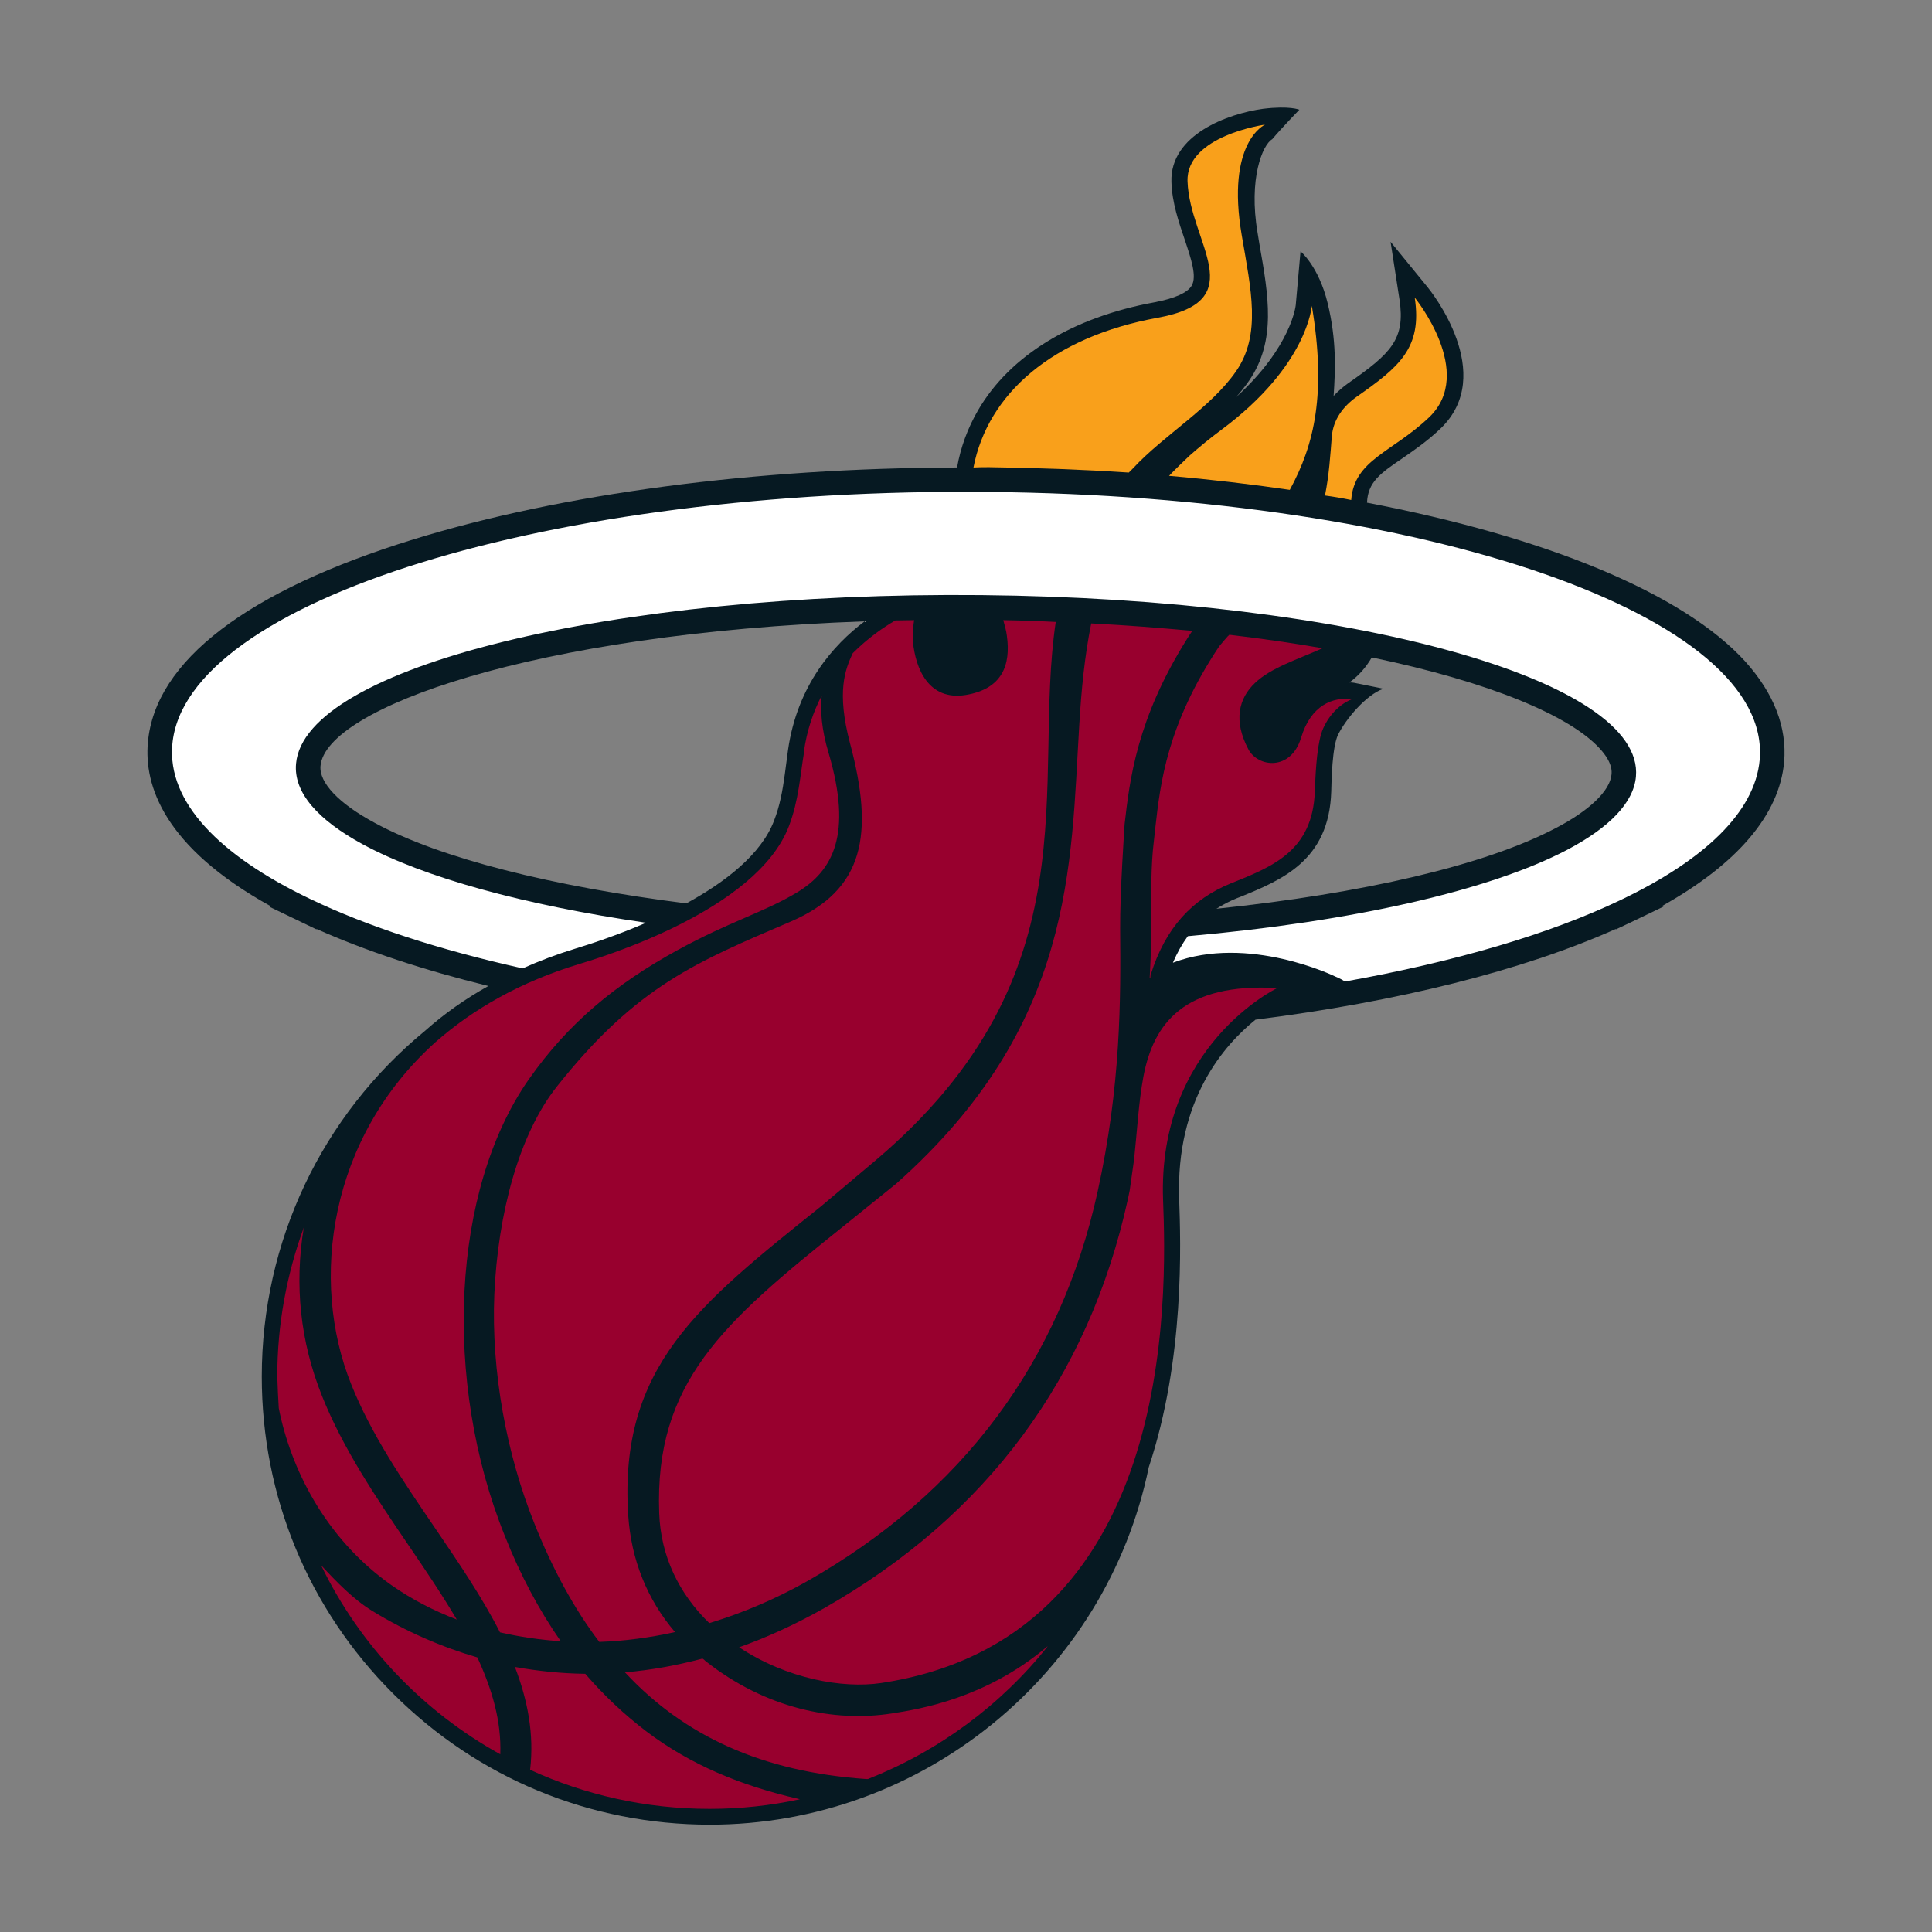 <svg version="1.1" id="Layer_1" xmlns="http://www.w3.org/2000/svg" x="0" y="0" viewBox="0 0 648 648" xml:space="preserve"><rect x="0" y="0" width="648" height="648" fill="#808080" stroke="none"/><style>.st1{fill:#98002e}.st2{fill:#f9a01b}</style><path d="M585.4 221.9c-21-23.1-67.3-41.9-126.9-53.3.3-6.9 4.4-9.8 11.9-14.9 3.9-2.7 8.3-5.7 12.7-9.9 19.2-18.3-3.3-46.3-4.3-47.5l-12.4-15.2 3 19.4c2 13.3-2.8 18-17.3 28.1-1.8 1.3-3.4 2.7-4.8 4.2.6-8.9 1-18.8-2-31.1-3-12.4-9.1-17.4-9.1-17.4l-1.6 18c0 .1-1.4 14-20 30.9 1.6-1.8 3.1-3.7 4.4-5.6 9.1-13.3 6.5-28.3 3.4-45.8l-.6-3.7c-3.1-18.2 1.7-29.6 4.9-31.4 3.1-3.7 9.1-9.9 9.1-9.9s-3.2-1.4-12.2-.3c-11.6 1.6-31.2 8.6-30.7 24.5.2 7 2.5 13.6 4.5 19.5 2.1 6.3 4.1 12.2 2.3 15.3-1.4 2.4-5.7 4.3-12.5 5.6-27.4 5-48.4 17.8-59.1 36.1-3.5 6-5.9 12.5-7.1 19.3-68 .2-132.3 8.7-182.3 24.1C82.9 198.1 52 221.7 49.6 249c-1.3 14.3 5.2 35 41.1 54.9l-.2.3 10.2 4.9 5.4 2.6.1-.1c16.6 7.4 36 13.8 57.6 19.1-7.7 4.3-14.8 9.3-21.2 15-34.8 28.6-54.8 70.9-54.8 116 0 40.2 15.6 77.9 44 106.3 28.4 28.4 66.1 44 106.3 44 71.1 0 132.9-50.4 147.2-119.9 12.1-36.3 10.7-75.3 10.2-89.9-1.2-33.4 15.2-51.8 25.6-60.2 47.5-6 89.5-16.4 120.8-30.4l.1.1 5.1-2.4 10.8-5.2-.3-.3c25.2-14.1 39.2-30.6 40.8-48.2 1-11.7-3.4-23-13-33.7zm-48.8 29.2c4.3 4.7 4 7.7 3.9 8.7-.5 5.4-7.3 12-18.6 17.9-23.9 12.6-65 22-113.9 27.1 2.2-1.4 4.5-2.6 7-3.6l.8-.3c14-5.7 30-12.2 30.7-35.4.1-3.7.3-15 2.3-19.1 2.6-5.2 9.3-13.3 15.2-15.4.1 0-9.9-2-9.9-2-.5-.1-1-.1-1.5-.1 3.3-2.4 5.7-5.3 7.5-8.4 39.8 8.3 66.5 19.6 76.5 30.6zm-429.1 5.8c1.7-19.2 70.8-44.5 182.5-48.5-10.4 7.8-22.6 21.4-25.7 43.2l-1.1 8.3c-.7 5.1-1.6 10.3-3.6 15.4-4.3 11.3-16.4 20.6-29.4 27.7-45-5.7-82.6-15.1-104.5-27-12.1-6.5-18.7-13.5-18.2-19.1z" fill="#061922"/><path class="st1" d="M93.5 472.3c3.9 19.8 15.3 43.5 37.7 59.3 6.8 4.8 14.2 8.6 22 11.6-4.9-8.3-10.5-16.6-16.3-25.1-10.8-15.9-21.9-32.3-28.9-49.9-7.3-18.2-9.3-37.3-6.1-56.5-5.7 15.6-8.9 32.4-8.9 50 .1 3.6.3 7.1.5 10.6z"/><path class="st1" d="M117.8 464.3c6.6 16.6 17.4 32.5 27.9 47.9 8.1 11.9 16 23.5 22 35.3 6.6 1.5 13.4 2.5 20.4 3-7.2-10.3-13.5-22-18.8-35.4-20.9-51.9-17.8-116 8-153 13.4-19.1 29.3-32.1 49.9-43.4 17.7-9.7 28.8-12.6 40-19.3 12.2-7.3 18.8-19.5 10.7-46.9-2.4-8-2.8-14.3-2.3-19.2-2.8 5.4-5 11.7-6 19l.1-.1c-1.3 7.7-1.8 16.3-5.1 24.9-10.8 28.4-63.3 44.1-70.2 46.2-19.9 6-35.8 15.2-48.3 26.2-35.8 32.1-42.3 80-28.3 114.8z"/><path class="st1" d="M336.5 208c.5 1.8 1 3.5 1.2 5.2 1.4 9.9-1.6 17.9-13.8 19.9-12.5 2-16.8-8.9-17.7-17.8-.1-3.1.1-5.5.4-7.3-2.1 0-4.2.1-6.3.1-4 2.3-9.2 5.9-14.3 11-2.5 5.4-5.5 12.8-.9 30.2 8.2 30.7 4.7 49.2-19.9 59.8-31.4 13.5-51.5 21.4-78.4 55.3-12.8 16.1-19.8 42.8-21 69.7-1.1 26.1 4.2 53.9 13.4 76.8 6.1 15.3 13.3 28.6 21.8 39.8 8.4-.3 16.9-1.4 25.4-3.3-9.4-11-14.7-24.3-15.7-39.2-3.2-49.8 23.6-70.7 64.8-103.7l18.4-15.5c73.6-62.5 52.1-126.1 60.2-180.4-5.7-.3-11.6-.5-17.6-.6z"/><path class="st1" d="M366 209.1c-2.2 10.8-3.3 22.2-4 33.9-2.9 47.3-1.5 100.8-61.4 154l-18.1 14.6c-40.1 32.1-63 52.2-61.4 95.9.5 14.4 6.6 27 16.8 36.9 11.2-3.4 22.3-8.1 32.9-14.1 52.1-29.6 84.8-73.7 97.3-130.4 7.9-35.8 7.8-65 7.6-88.4-.1-11.8 1.5-35.1 1.5-35.1 1.7-14.7 4-35.2 21-62.2.6-.9 1.1-1.8 1.7-2.6-10.7-1-22.1-1.9-33.9-2.5z"/><path class="st1" d="M383.5 361.1v-.2.2c-1.6 8.6-2.1 18.1-3.1 27.6-.5 3.6-1 7.2-1.5 10.6-.2 1-.4 1.9-.6 2.9-13.1 59.7-47.2 106.1-101.9 137.2-9.4 5.3-18.9 9.7-28.5 13.1 16 10.6 34.7 13.9 47.6 12 49.1-7.4 73.1-39.4 84.6-73.7 11.8-35.2 10.6-72.8 10-88.3-1.9-51.9 38.3-71.1 38.3-71.1-31.2-1.8-41.5 11.8-44.9 29.7z"/><path class="st1" d="M350.7 552.7c-20.1 16.8-41.8 20.5-51.6 22-19.3 3-42.3-1.6-62.5-17.6-.3-.3-.6-.6-1-.8-8.7 2.3-17.4 3.9-26 4.6 19.8 21.3 45.9 33.4 81 35.8h.5c23.8-9.4 44.6-24.8 60.3-44.5-.3.1-.5.3-.7.5zM167.8 588.4c.4-11-2.7-21.7-7.7-32.5-12-3.5-23.8-8.6-35.1-15.5-6.4-3.9-12.1-9.8-17.2-15.3l-.1-.1c13 26.9 34.1 49 60.1 63.4 0 .1 0 .1 0 0zM268 603.4c-19.6-4.5-36.4-11.5-51.1-22.6-7.5-5.7-14.4-12.2-20.6-19.4-7.9-.1-15.8-.9-23.6-2.3 4.3 11.2 6.5 22.6 5.1 34.5 18.3 8.4 38.7 13.1 60.2 13.1 10.4 0 20.4-1.1 30.2-3.2 0-.1-.1-.1-.2-.1zM436.4 247.4c-3.4 11.3-14.5 10-17.7 3.9-5.1-9.6-3.2-17.1 2.2-22.2 5.3-5.1 14-7.8 22.5-11.6 0 0 .1 0 .1-.1-9.8-1.7-20.2-3.2-31.2-4.5-.1.2-.3.3-.5.5-1 1.1-1.9 2.2-2.9 3.4-17.5 26.3-19.7 45.8-21.4 60.8l-.5 4.6c-1 7.9-.9 17.8-.9 29.2v4.9c-.1 4-.3 7.9-.5 11.8.1 0 .2 0 .2.1.1-1.6.2-2.2.2-1.4 4.9-15.7 14-25.3 26.8-30.5 13.9-5.6 27.5-10.8 28.2-30.9.3-8.4.9-16.8 2.8-21.1 3.5-7.8 9.7-9.8 9.7-9.8-6.5-.8-13.8 2-17.1 12.9z"/><g><path class="st2" d="M453.2 167.7c1-13.5 13.8-16 26.1-27.7 15.8-15-4.8-40.2-4.8-40.2 2.6 16.9-5.2 23.3-19.5 33.3-4.5 3.2-7.8 7.6-8.3 13.2-.5 6.3-.9 13-2.3 19.9 3 .4 5.9.9 8.8 1.5zM409.6 144.2c-3.8 2.8-7.4 5.8-10.7 8.7-2.4 2.3-4.7 4.5-6.8 6.7 13.9 1.2 27.5 2.8 40.5 4.7 8.3-15.2 12.3-32.4 7.4-61.7-.1 0-1.2 19.9-30.4 41.6zM331.8 156.7c15.9.2 31.5.8 46.8 1.8l1.5-1.5c10.2-11 26-20.2 34.5-32.5s5-27.3 1.9-45.5c-5.4-31.4 7.8-37.2 7.8-37.2s-26.5 3.7-26 19c.7 20.6 21.9 40-10.1 45.8-35.1 6.4-56.9 25.4-61.7 50.2 1.8-.1 3.5-.1 5.3-.1z"/></g><path d="M331.7 165c-147-1.5-269.7 36.5-273.9 84.7-1.7 19.2 15.6 37.2 46.4 51.9 19 9.1 43.2 17 71.1 23.2 5.6-2.5 11.4-4.7 17.6-6.6 4.9-1.5 13.9-4.4 23.8-8.7-41.2-6-74.5-15.2-95-26.3-15.1-8.2-23.3-17.4-22.4-27.1 2.9-32.4 105.8-57.7 229.9-56.5 124.1 1.2 222.4 28.5 219.5 60.9-.8 8.8-9 17.1-23 24.5-25.9 13.6-71.7 24.1-127.3 29-1.9 2.6-3.6 5.6-5 8.9 25.3-9.6 54.4 4.6 54.4 4.6s2 .8 3.3 1.7c36.9-6.6 68.6-15.9 92.4-27.3 28.1-13.4 45.1-29.5 46.7-47 4.3-48.2-111.5-88.5-258.5-89.9z" fill="#fff"/></svg>